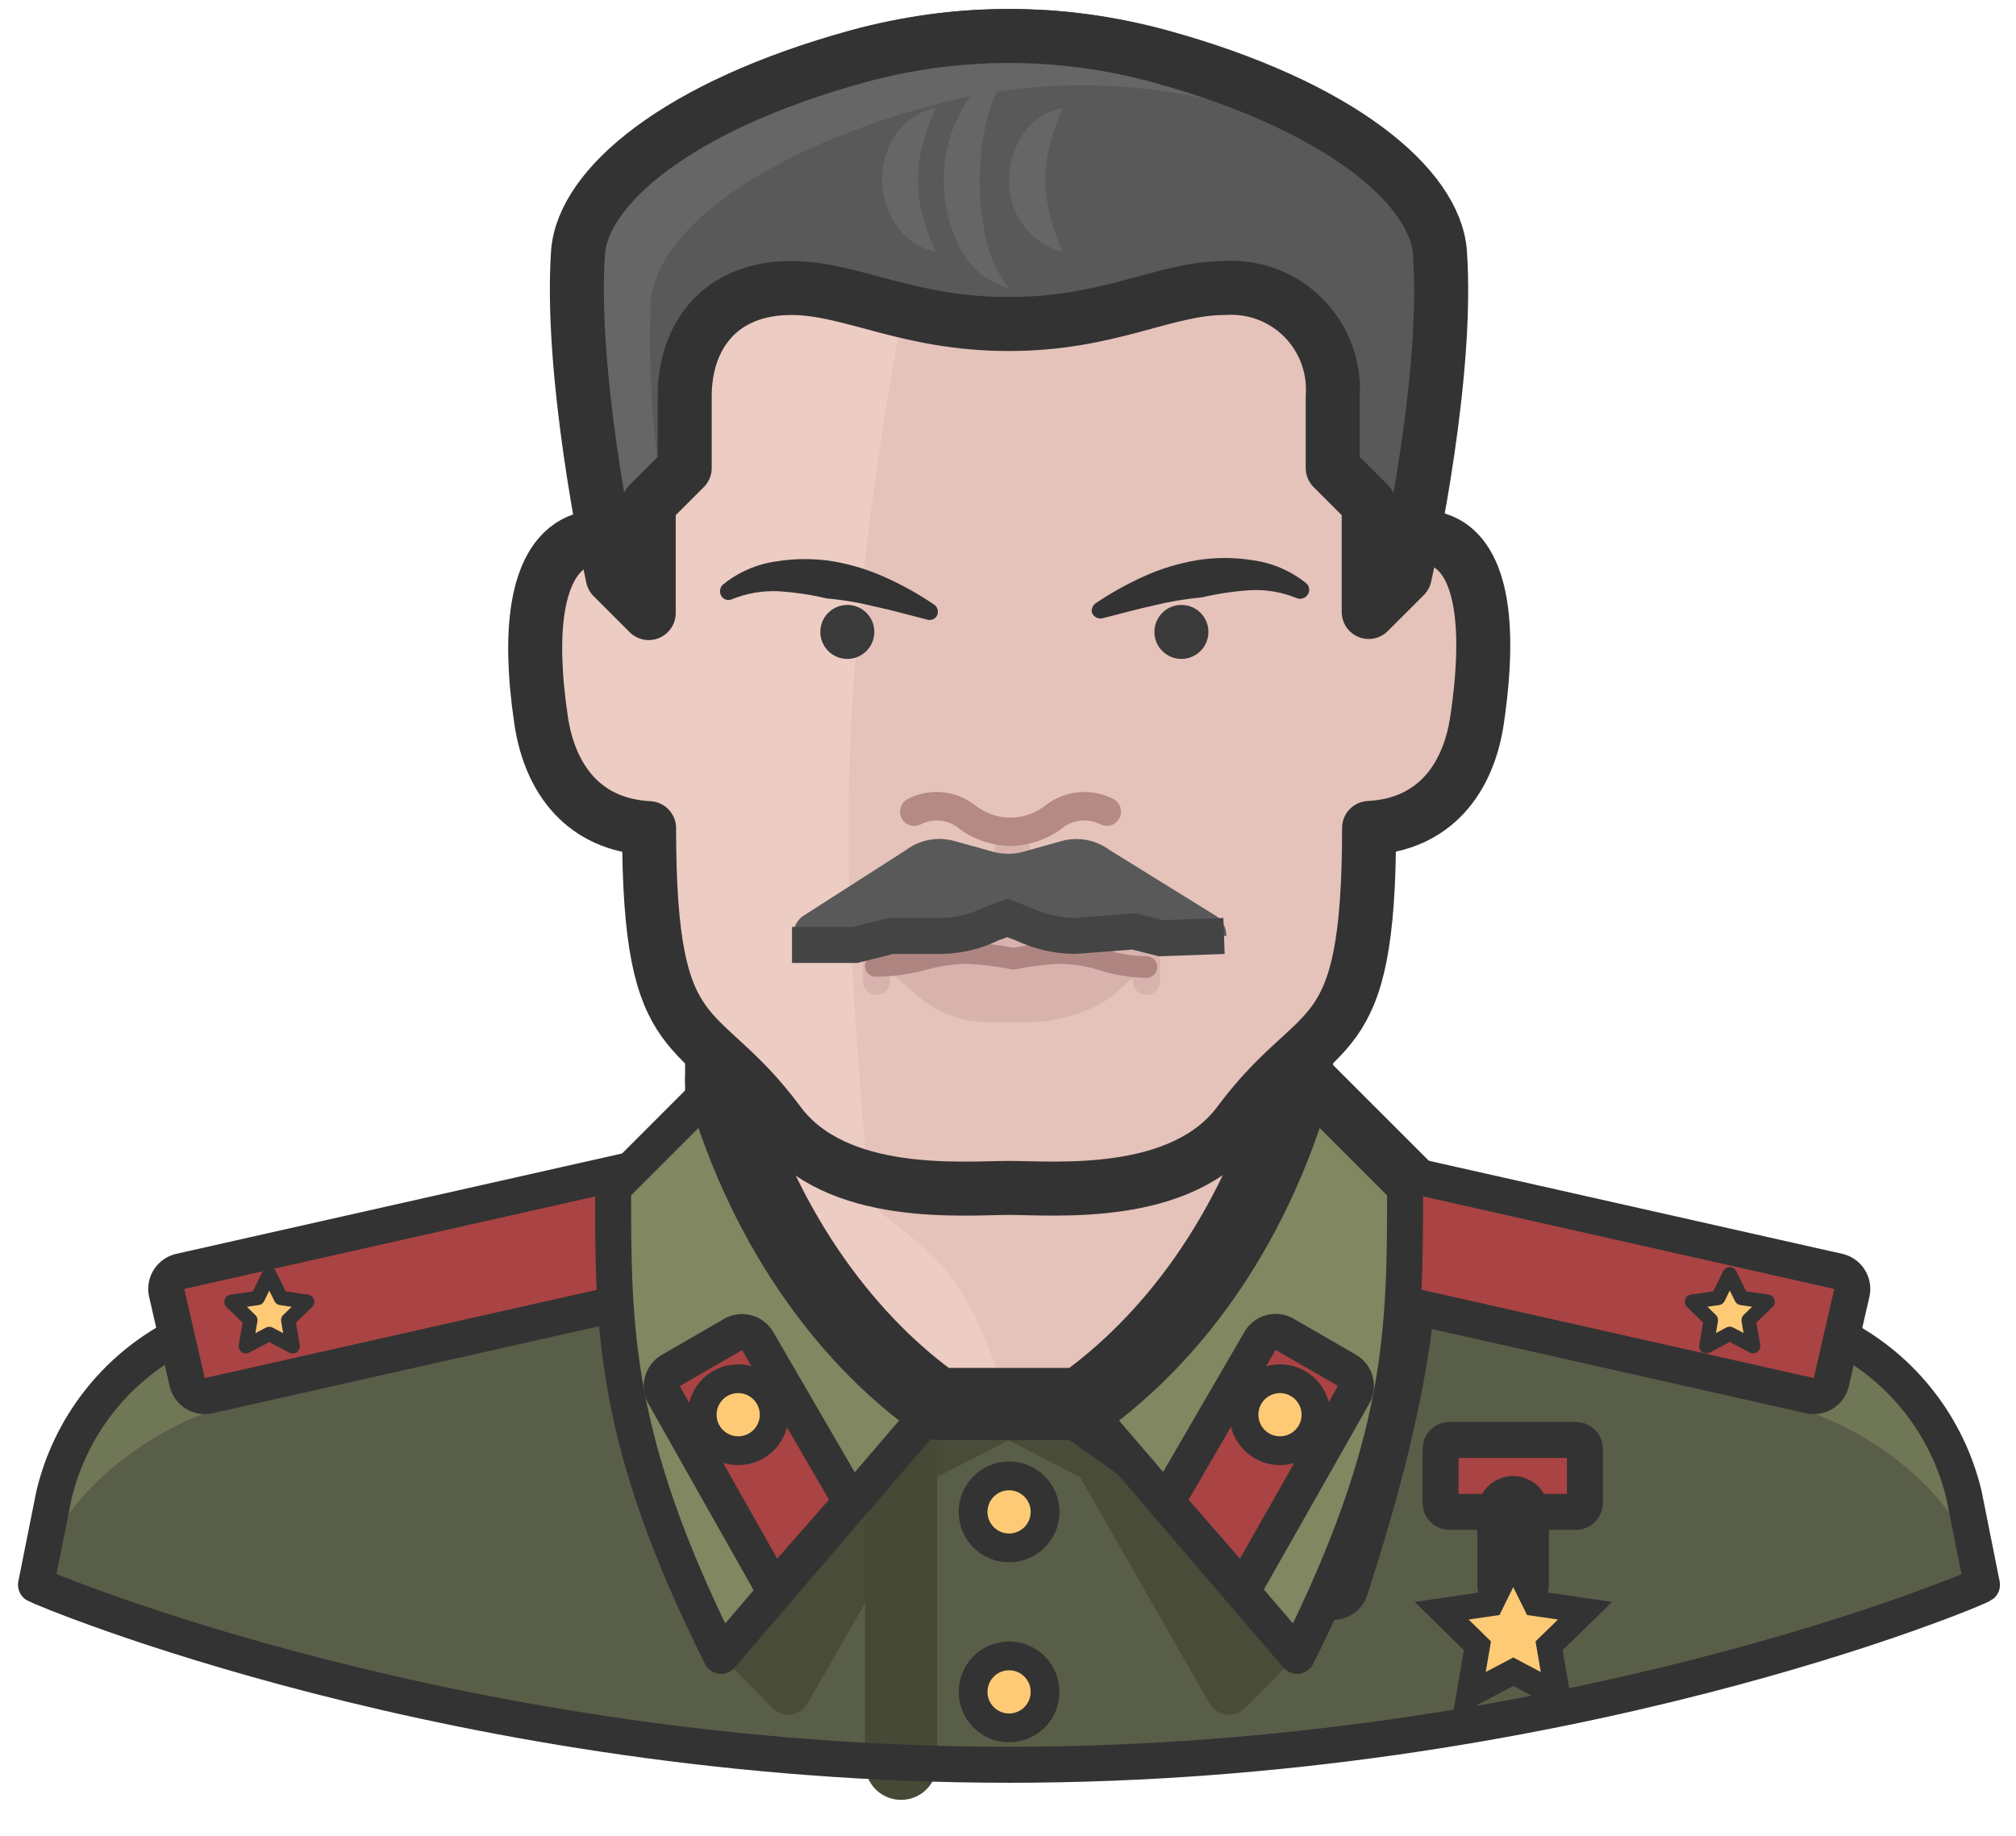<svg width="56" height="51" viewBox="0 0 56 51" fill="none" xmlns="http://www.w3.org/2000/svg">
<path d="M54.03 41.001C53.53 38.591 51.91 37.096 49.53 36.501C48.195 36.166 44.815 35.346 41.03 34.501C32.473 32.551 23.587 32.551 15.03 34.501C11.38 35.346 7.995 36.141 6.53 36.501C4.145 37.091 2 39.116 1.5 41.526L1 44.026C1.135 44.111 12.76 48.996 28.06 48.996C43.155 48.996 54.885 44.071 55.03 43.951L54.03 41.001Z" fill="#707756"/>
<path d="M55.03 43.951C54.53 41.541 51.91 39.591 49.53 38.996C48.195 38.661 44.815 37.841 41.03 36.996C32.473 35.046 23.587 35.046 15.03 36.996C11.38 37.841 7.995 38.636 6.53 38.996C4.145 39.591 1.5 41.616 1 44.026C1.135 44.111 12.76 48.996 28.06 48.996C43.155 49.001 54.885 44.071 55.03 43.951Z" fill="#595E49"/>
<path d="M20.53 31.846C22.34 36.061 26.115 38.396 28 39.741C30.095 38.241 33.79 35.911 35.535 31.691V29.501H20.535L20.53 31.846Z" fill="#EDCCC3"/>
<path d="M20.53 30.501C23.53 33.001 25.34 34.311 26.03 35.001C27.03 36.026 27.92 38.226 28.03 39.731C30.13 38.231 33.8 35.896 35.53 31.696V29.501H20.53V30.501Z" fill="#E5C2BA"/>
<path d="M20.53 29.496V32.996" stroke="#333333" stroke-width="3" stroke-linejoin="round"/>
<path d="M35.53 29.496L35.525 32.996" stroke="#333333" stroke-width="3" stroke-linejoin="round"/>
<path d="M30 39.001L28 40.001L30 41.031L33.59 47.306C33.637 47.393 33.703 47.468 33.784 47.524C33.865 47.58 33.959 47.616 34.057 47.628C34.154 47.641 34.254 47.63 34.346 47.597C34.439 47.563 34.523 47.508 34.59 47.436L36.03 46.001L30 39.001Z" fill="#484C38"/>
<path d="M26.035 39.001L28.035 40.001L26.035 41.031L22.44 47.306C22.393 47.393 22.327 47.468 22.246 47.524C22.165 47.58 22.071 47.616 21.973 47.628C21.876 47.641 21.776 47.63 21.683 47.597C21.591 47.563 21.507 47.508 21.44 47.436L20.03 46.001L26.035 39.001Z" fill="#484C38"/>
<path d="M28.03 43.001C28.582 43.001 29.03 42.554 29.03 42.001C29.03 41.449 28.582 41.001 28.03 41.001C27.478 41.001 27.03 41.449 27.03 42.001C27.03 42.554 27.478 43.001 28.03 43.001Z" fill="#FFCA76" stroke="#333333" stroke-width="0.8" stroke-linecap="round"/>
<path d="M28.03 48.001C28.582 48.001 29.03 47.554 29.03 47.001C29.03 46.449 28.582 46.001 28.03 46.001C27.478 46.001 27.03 46.449 27.03 47.001C27.03 47.554 27.478 48.001 28.03 48.001Z" fill="#FFCA76" stroke="#333333" stroke-width="0.8" stroke-linecap="round"/>
<path d="M25.03 40.001V49.001" stroke="#454935" stroke-width="2" stroke-linecap="round" stroke-linejoin="round"/>
<path d="M28.03 33.001C29.29 33.001 32.835 33.336 34.425 31.181C36.66 28.181 38.03 29.396 38.03 23.001C39.825 22.911 40.785 21.656 41.03 20.001C41.91 14.036 39.135 14.956 39.03 15.001C39.03 15.001 38.995 12.371 38.995 11.071C39.035 6.926 36.205 1.001 28.03 1.001C19.855 1.001 17 6.926 17.06 11.076C17.06 12.376 17.03 15.006 17.03 15.006C16.48 14.776 14.25 14.726 15.03 20.006C15.275 21.661 16.23 22.916 18.03 23.006C18.03 29.401 19.395 28.176 21.63 31.186C23.22 33.341 26.77 33.001 28.03 33.001Z" fill="#EDCCC3"/>
<path d="M39.03 15.001C39.03 15.001 39 12.376 39 11.076C39.035 6.926 36.205 1.001 28.03 1.001C27.585 1.001 27.165 1.026 26.75 1.061C24.79 8.826 23.47 17.116 23.575 23.651C23.575 25.871 23.795 29.266 24.11 32.731C25.398 33.005 26.717 33.097 28.03 33.006C29.29 33.006 32.835 33.341 34.425 31.186C36.66 28.186 38.03 29.401 38.03 23.006C39.825 22.916 40.78 21.661 41.03 20.006C41.91 14.041 39.135 14.961 39.03 15.001Z" fill="#E5C2BA"/>
<path d="M28.127 24.865C27.994 24.865 27.867 24.812 27.773 24.718C27.679 24.625 27.627 24.497 27.627 24.365V23.665C27.627 23.532 27.679 23.405 27.773 23.311C27.867 23.217 27.994 23.165 28.127 23.165C28.259 23.165 28.386 23.217 28.48 23.311C28.574 23.405 28.627 23.532 28.627 23.665V24.365C28.627 24.497 28.574 24.625 28.48 24.718C28.386 24.812 28.259 24.865 28.127 24.865Z" fill="#D8B3AD"/>
<path d="M28.066 23.504C27.569 23.492 27.087 23.334 26.679 23.049C26.531 22.913 26.344 22.825 26.144 22.8C25.944 22.774 25.741 22.812 25.563 22.907C25.468 22.951 25.359 22.956 25.26 22.92C25.162 22.884 25.081 22.811 25.037 22.715C24.993 22.62 24.988 22.512 25.024 22.413C25.06 22.314 25.133 22.234 25.229 22.19C25.523 22.04 25.855 21.977 26.184 22.01C26.513 22.042 26.826 22.167 27.086 22.371C27.365 22.592 27.71 22.713 28.066 22.713C28.421 22.713 28.767 22.593 29.045 22.372C29.307 22.168 29.622 22.042 29.952 22.01C30.283 21.977 30.616 22.04 30.912 22.189C31.006 22.234 31.079 22.314 31.115 22.412C31.15 22.51 31.146 22.618 31.102 22.713C31.058 22.807 30.979 22.881 30.881 22.918C30.783 22.954 30.675 22.95 30.58 22.907C30.4 22.811 30.195 22.774 29.993 22.799C29.791 22.825 29.602 22.913 29.452 23.051C29.044 23.334 28.562 23.492 28.066 23.504Z" fill="#B58985"/>
<path d="M25.727 17.205C25.247 17.085 24.787 16.955 24.327 16.855C23.88 16.743 23.425 16.666 22.967 16.625C22.523 16.52 22.072 16.454 21.617 16.425C21.179 16.406 20.743 16.481 20.337 16.645C20.282 16.672 20.219 16.677 20.161 16.657C20.103 16.638 20.055 16.596 20.028 16.542C20.024 16.533 20.02 16.524 20.017 16.515C19.999 16.469 19.995 16.419 20.006 16.371C20.017 16.323 20.041 16.279 20.077 16.245C20.504 15.895 21.02 15.67 21.567 15.595C22.09 15.51 22.623 15.51 23.147 15.595C23.658 15.683 24.155 15.838 24.627 16.055C25.087 16.264 25.528 16.511 25.947 16.795C25.973 16.812 25.995 16.835 26.013 16.861C26.03 16.887 26.042 16.917 26.048 16.948C26.054 16.979 26.054 17.011 26.048 17.041C26.042 17.072 26.029 17.102 26.012 17.128L26.007 17.135C25.974 17.175 25.929 17.204 25.878 17.217C25.828 17.229 25.775 17.225 25.727 17.205Z" fill="#333333"/>
<path d="M23.537 18.305C23.951 18.305 24.287 17.969 24.287 17.555C24.287 17.14 23.951 16.805 23.537 16.805C23.122 16.805 22.787 17.14 22.787 17.555C22.787 17.969 23.122 18.305 23.537 18.305Z" fill="#3A3A3A"/>
<path d="M30.427 16.765C30.845 16.481 31.287 16.234 31.747 16.025C32.221 15.807 32.722 15.653 33.237 15.565C33.757 15.48 34.287 15.48 34.807 15.565C35.354 15.64 35.869 15.865 36.297 16.215C36.342 16.26 36.367 16.321 36.367 16.384C36.367 16.448 36.342 16.509 36.297 16.554L36.297 16.555C36.262 16.592 36.216 16.618 36.166 16.629C36.116 16.64 36.064 16.635 36.017 16.615C35.611 16.449 35.174 16.374 34.737 16.395C34.282 16.424 33.83 16.491 33.387 16.595C32.928 16.637 32.474 16.714 32.027 16.825C31.567 16.925 31.107 17.055 30.627 17.175C30.564 17.19 30.498 17.181 30.443 17.15C30.387 17.118 30.345 17.066 30.327 17.005C30.322 16.96 30.328 16.914 30.346 16.872C30.363 16.83 30.391 16.793 30.427 16.765Z" fill="#333333"/>
<path d="M32.817 18.305C33.231 18.305 33.567 17.969 33.567 17.555C33.567 17.14 33.231 16.805 32.817 16.805C32.402 16.805 32.067 17.14 32.067 17.555C32.067 17.969 32.402 18.305 32.817 18.305Z" fill="#3A3A3A"/>
<path d="M29.177 25.335C28.837 25.335 28.527 25.545 28.177 25.555C27.827 25.565 27.917 25.445 27.307 25.335C26.227 25.135 25.087 26.435 24.307 26.645L25.467 27.645C25.982 28.107 26.645 28.373 27.337 28.395H28.627C29.455 28.385 30.261 28.123 30.937 27.645L32.027 26.645C30.447 26.115 30.447 25.195 29.177 25.335Z" fill="#D8B3AD"/>
<path d="M24.347 27.64C24.247 27.64 24.152 27.6 24.081 27.53C24.011 27.459 23.972 27.364 23.972 27.265V26.425C23.972 26.325 24.011 26.23 24.081 26.16C24.152 26.089 24.247 26.05 24.347 26.05C24.446 26.05 24.541 26.089 24.612 26.16C24.682 26.23 24.722 26.325 24.722 26.425V27.265C24.722 27.364 24.682 27.459 24.612 27.53C24.541 27.6 24.446 27.64 24.347 27.64Z" fill="#D8B3AD"/>
<path d="M31.847 27.64C31.747 27.64 31.652 27.6 31.581 27.53C31.511 27.459 31.472 27.364 31.472 27.265V26.425C31.472 26.325 31.511 26.23 31.581 26.16C31.652 26.089 31.747 26.05 31.847 26.05C31.946 26.05 32.041 26.089 32.112 26.16C32.182 26.23 32.222 26.325 32.222 26.425V27.265C32.222 27.364 32.182 27.459 32.112 27.53C32.041 27.6 31.946 27.64 31.847 27.64Z" fill="#D8B3AD"/>
<path d="M31.847 27.165C31.408 27.16 30.972 27.09 30.554 26.957C30.196 26.842 29.823 26.781 29.447 26.775C29.034 26.793 28.623 26.844 28.218 26.928L28.157 26.941L28.096 26.929C27.68 26.843 27.259 26.792 26.834 26.774C26.465 26.784 26.098 26.839 25.742 26.938C25.28 27.064 24.805 27.13 24.327 27.135C24.247 27.135 24.171 27.103 24.114 27.047C24.058 26.991 24.027 26.914 24.027 26.835C24.027 26.755 24.058 26.679 24.114 26.623C24.171 26.566 24.247 26.535 24.327 26.535C24.758 26.529 25.187 26.469 25.602 26.354C26.008 26.243 26.426 26.183 26.847 26.175C27.287 26.192 27.724 26.243 28.156 26.329C28.578 26.244 29.005 26.193 29.434 26.175H29.436C29.87 26.179 30.3 26.248 30.714 26.379C31.08 26.497 31.462 26.559 31.847 26.565C31.926 26.565 32.002 26.596 32.059 26.652C32.115 26.709 32.147 26.785 32.147 26.865C32.147 26.944 32.115 27.02 32.059 27.077C32.002 27.133 31.926 27.165 31.847 27.165V27.165Z" fill="#AF8582"/>
<path d="M28.03 33.001C29.29 33.001 32.835 33.336 34.425 31.181C36.66 28.181 38.03 29.396 38.03 23.001C39.825 22.911 40.785 21.656 41.03 20.001C41.91 14.036 39.135 14.956 39.03 15.001C39.03 15.001 38.995 12.371 38.995 11.071C39.035 6.926 36.205 1.001 28.03 1.001C19.855 1.001 17 6.926 17.06 11.076C17.06 12.376 17.03 15.006 17.03 15.006C16.48 14.776 14.25 14.726 15.03 20.006C15.275 21.661 16.23 22.916 18.03 23.006C18.03 29.401 19.395 28.176 21.63 31.186C23.22 33.341 26.77 33.001 28.03 33.001Z" stroke="#333333" stroke-width="1.5" stroke-linejoin="round"/>
<path d="M5 35.321L18.325 32.321L19.125 35.771L5.8 38.771C5.736 38.786 5.67 38.788 5.605 38.777C5.54 38.767 5.478 38.743 5.422 38.708C5.367 38.673 5.318 38.628 5.28 38.574C5.242 38.521 5.215 38.46 5.2 38.396L4.625 35.896C4.602 35.771 4.628 35.641 4.698 35.534C4.768 35.427 4.876 35.351 5 35.321Z" fill="#AA4343" stroke="#333333"/>
<path d="M43.775 40.001H40.265C40.127 40.001 40.015 40.113 40.015 40.251V41.751C40.015 41.889 40.127 42.001 40.265 42.001H43.775C43.913 42.001 44.025 41.889 44.025 41.751V40.251C44.025 40.113 43.913 40.001 43.775 40.001Z" fill="#AA4343" stroke="#333333"/>
<path d="M42.03 44.001V42.001" stroke="#333333" stroke-width="1.99" stroke-linecap="round" stroke-linejoin="round"/>
<path d="M42.035 43.301L42.65 44.546L44.03 44.746L43.03 45.721L43.265 47.091L42.035 46.441L40.805 47.091L41.04 45.721L40.045 44.746L41.42 44.546L42.035 43.301Z" fill="#FFCA76" stroke="#333333" stroke-width="0.7" stroke-linecap="round"/>
<path d="M8.53 36.165L8.007 36.675L8.13 37.401L7.48 37.058L6.83 37.398L6.953 36.675L6.43 36.165L7.157 36.058L7.48 35.401L7.803 36.058L8.53 36.165Z" fill="#FFCA76" stroke="#333333" stroke-width="0.4" stroke-linejoin="round"/>
<path d="M30.825 23.616C30.638 23.477 30.421 23.381 30.192 23.337C29.962 23.293 29.726 23.301 29.5 23.361L28.41 23.666C28.145 23.736 27.866 23.736 27.6 23.666L26.5 23.361C26.273 23.299 26.034 23.289 25.803 23.334C25.571 23.378 25.353 23.474 25.165 23.616L22.285 25.461C22.204 25.526 22.139 25.608 22.095 25.701C22.05 25.795 22.028 25.898 22.03 26.001H26.03C26.559 25.989 27.076 25.839 27.53 25.566L28.03 25.351L28.505 25.566C28.981 25.838 29.517 25.988 30.065 26.001H34.065C34.066 25.897 34.043 25.795 33.998 25.701C33.953 25.607 33.887 25.525 33.805 25.461L30.825 23.616Z" fill="#595959"/>
<path d="M22 26.251H23.75L24.75 26.001H26.156C26.64 25.992 27.112 25.876 27.527 25.667L27.984 25.501L28.418 25.667C28.853 25.876 29.343 25.991 29.844 26.001L31.5 25.876L32.25 26.064L34 26.001" stroke="#444444" stroke-miterlimit="10"/>
<path d="M40 7.031C39.875 5.191 37.23 2.941 32.23 1.566C29.477 0.811 26.573 0.811 23.82 1.566C18.82 2.941 16.175 5.191 16.055 7.031C15.835 10.376 16.86 15.291 17.02 16.031L18.02 17.031V14.001L19.02 13.001V11.001C19.02 9.366 19.98 8.001 21.975 8.001C23.65 8.001 25.195 9.001 28.02 9.001C30.845 9.001 32.34 8.001 34.02 8.001C34.421 7.975 34.823 8.034 35.199 8.176C35.575 8.317 35.916 8.537 36.2 8.821C36.484 9.105 36.704 9.447 36.846 9.823C36.987 10.199 37.047 10.601 37.02 11.001V13.001L38.02 14.001V17.001L39.02 16.001C39.185 15.296 40.23 10.376 40 7.031Z" fill="#666666"/>
<path d="M38.03 14.001V17.001L39.03 16.001C39.185 15.291 40.23 10.371 40.03 7.026C39.98 6.266 39.495 5.441 38.6 4.636C37.222 3.904 35.764 3.334 34.255 2.936C31.503 2.181 28.598 2.181 25.845 2.936C20.845 4.311 18.2 6.561 18.075 8.401C18.011 10.159 18.115 11.918 18.385 13.656L19.03 13.001V11.001C19.03 9.366 19.99 8.001 21.985 8.001C23.66 8.001 25.205 9.001 28.03 9.001C30.855 9.001 32.35 8.001 34.03 8.001C34.431 7.975 34.833 8.034 35.209 8.176C35.585 8.317 35.926 8.537 36.21 8.821C36.494 9.105 36.714 9.447 36.856 9.823C36.997 10.199 37.056 10.601 37.03 11.001V13.001L38.03 14.001Z" fill="#595959"/>
<path d="M40 7.031C39.875 5.191 37.23 2.941 32.23 1.566C29.477 0.811 26.573 0.811 23.82 1.566C18.82 2.941 16.175 5.191 16.055 7.031C15.835 10.376 16.86 15.291 17.02 16.031L18.02 17.031V14.001L19.02 13.001V11.001C19.02 9.366 19.98 8.001 21.975 8.001C23.65 8.001 25.195 9.001 28.02 9.001C30.845 9.001 32.34 8.001 34.02 8.001C34.421 7.975 34.823 8.034 35.199 8.176C35.575 8.317 35.916 8.537 36.2 8.821C36.484 9.105 36.704 9.447 36.846 9.823C36.987 10.199 37.047 10.601 37.02 11.001V13.001L38.02 14.001V17.001L39.02 16.001C39.185 15.296 40.23 10.376 40 7.031Z" stroke="#333333" stroke-width="1.5" stroke-linecap="round" stroke-linejoin="round"/>
<path d="M28.03 8.001C27.723 7.923 27.437 7.775 27.195 7.57C26.954 7.365 26.762 7.107 26.635 6.816C26.354 6.253 26.21 5.631 26.215 5.001C26.21 4.372 26.357 3.751 26.645 3.191C26.776 2.904 26.967 2.649 27.206 2.444C27.446 2.238 27.727 2.087 28.03 2.001C27.7 2.445 27.476 2.958 27.375 3.501C27.269 3.994 27.215 4.497 27.215 5.001C27.213 5.517 27.265 6.031 27.37 6.536C27.462 7.073 27.689 7.577 28.03 8.001Z" fill="#666666"/>
<path d="M29.53 7.001C29.09 6.888 28.702 6.628 28.429 6.265C28.156 5.901 28.016 5.456 28.03 5.001C28.026 4.538 28.168 4.085 28.435 3.706C28.562 3.523 28.724 3.366 28.912 3.245C29.1 3.124 29.31 3.041 29.53 3.001C29.371 3.341 29.244 3.694 29.15 4.056C29.077 4.366 29.04 4.683 29.04 5.001C29.04 5.32 29.078 5.637 29.155 5.946C29.246 6.309 29.372 6.662 29.53 7.001Z" fill="#666666"/>
<path d="M26 7.001C25.561 6.913 25.173 6.656 24.92 6.286C24.651 5.911 24.505 5.463 24.5 5.001C24.496 4.538 24.638 4.085 24.905 3.706C25.032 3.522 25.194 3.365 25.382 3.244C25.57 3.123 25.78 3.04 26 3.001C25.839 3.34 25.712 3.693 25.62 4.056C25.541 4.365 25.5 4.683 25.5 5.001C25.5 5.32 25.538 5.637 25.615 5.946C25.71 6.309 25.839 6.663 26 7.001Z" fill="#666666"/>
<path d="M20.03 30.001L17.03 33.001C17.03 36.941 17.03 40.001 20.03 46.001L26.03 39.001" fill="#808761"/>
<path d="M20.03 30.001L17.03 33.001C17.03 36.941 17.03 40.001 20.03 46.001L26.03 39.001" stroke="#333333" stroke-linecap="round" stroke-linejoin="round"/>
<path d="M36.03 30.001L39.03 33.001C39.03 36.941 38.285 40.101 37.03 44.001L30.03 39.001" fill="#808761"/>
<path d="M36.03 30.001L39.03 33.001C39.03 36.941 38.285 40.101 37.03 44.001L30.03 39.001" stroke="#333333" stroke-width="2" stroke-linecap="round" stroke-linejoin="round"/>
<path d="M18.635 38.071L20.365 37.071C20.479 37.006 20.615 36.988 20.742 37.022C20.869 37.055 20.978 37.138 21.045 37.251L23.64 41.721L21.5 44.161L18.45 38.756C18.417 38.699 18.395 38.636 18.387 38.571C18.378 38.505 18.383 38.439 18.4 38.375C18.417 38.312 18.447 38.252 18.487 38.2C18.527 38.148 18.578 38.104 18.635 38.071Z" fill="#AA4343" stroke="#333333"/>
<path d="M20.505 40.301C21.057 40.301 21.505 39.854 21.505 39.301C21.505 38.749 21.057 38.301 20.505 38.301C19.953 38.301 19.505 38.749 19.505 39.301C19.505 39.854 19.953 40.301 20.505 40.301Z" fill="#FFCA76" stroke="#333333" stroke-width="0.8" stroke-linecap="round"/>
<path d="M51.07 35.321L37.745 32.321L36.945 35.771L50.27 38.771C50.334 38.786 50.4 38.788 50.465 38.777C50.53 38.767 50.592 38.743 50.648 38.708C50.703 38.673 50.752 38.628 50.79 38.574C50.828 38.521 50.855 38.46 50.87 38.396L51.445 35.896C51.468 35.771 51.441 35.641 51.372 35.534C51.302 35.427 51.194 35.351 51.07 35.321Z" fill="#AA4343" stroke="#333333"/>
<path d="M36.03 30.001L39.03 33.001C39.03 36.941 39.03 40.001 36.03 46.001L30.03 39.001" fill="#808761"/>
<path d="M36.03 30.001L39.03 33.001C39.03 36.941 39.03 40.001 36.03 46.001L30.03 39.001" stroke="#333333" stroke-linecap="round" stroke-linejoin="round"/>
<path d="M4.895 37.146C4.05 37.593 3.31 38.214 2.725 38.97C2.139 39.725 1.722 40.597 1.5 41.526L1 44.026C1.135 44.111 12.725 49.026 28.03 49.026C43.335 49.026 54.92 44.136 55.055 44.026L54.555 41.526C54.333 40.597 53.916 39.725 53.33 38.97C52.745 38.214 52.005 37.593 51.16 37.146" stroke="#333333" stroke-linecap="round" stroke-linejoin="round"/>
<path d="M37.42 38.071L35.69 37.071C35.633 37.037 35.57 37.015 35.504 37.005C35.438 36.996 35.371 37 35.307 37.017C35.243 37.033 35.183 37.063 35.13 37.103C35.077 37.143 35.033 37.194 35 37.251L32.405 41.721L34.53 44.161L37.595 38.756C37.663 38.642 37.682 38.506 37.649 38.378C37.617 38.249 37.534 38.139 37.42 38.071Z" fill="#AA4343" stroke="#333333"/>
<path d="M35.555 40.301C36.107 40.301 36.555 39.854 36.555 39.301C36.555 38.749 36.107 38.301 35.555 38.301C35.003 38.301 34.555 38.749 34.555 39.301C34.555 39.854 35.003 40.301 35.555 40.301Z" fill="#FFCA76" stroke="#333333" stroke-width="0.8" stroke-linecap="round"/>
<path d="M47 36.163L47.523 36.673L47.399 37.398L48.048 37.055L48.697 37.395L48.574 36.673L49.1 36.163L48.374 36.057L48.048 35.401L47.725 36.057L47 36.163Z" fill="#FFCA76" stroke="#333333" stroke-width="0.4" stroke-linejoin="round"/>
<path d="M20.03 30.001C21.29 34.411 23.755 37.396 26.03 39.001H30.03C32.4 37.316 34.78 34.376 36.03 30.001" stroke="#333333" stroke-width="2" stroke-linecap="round" stroke-linejoin="round"/>
</svg>
